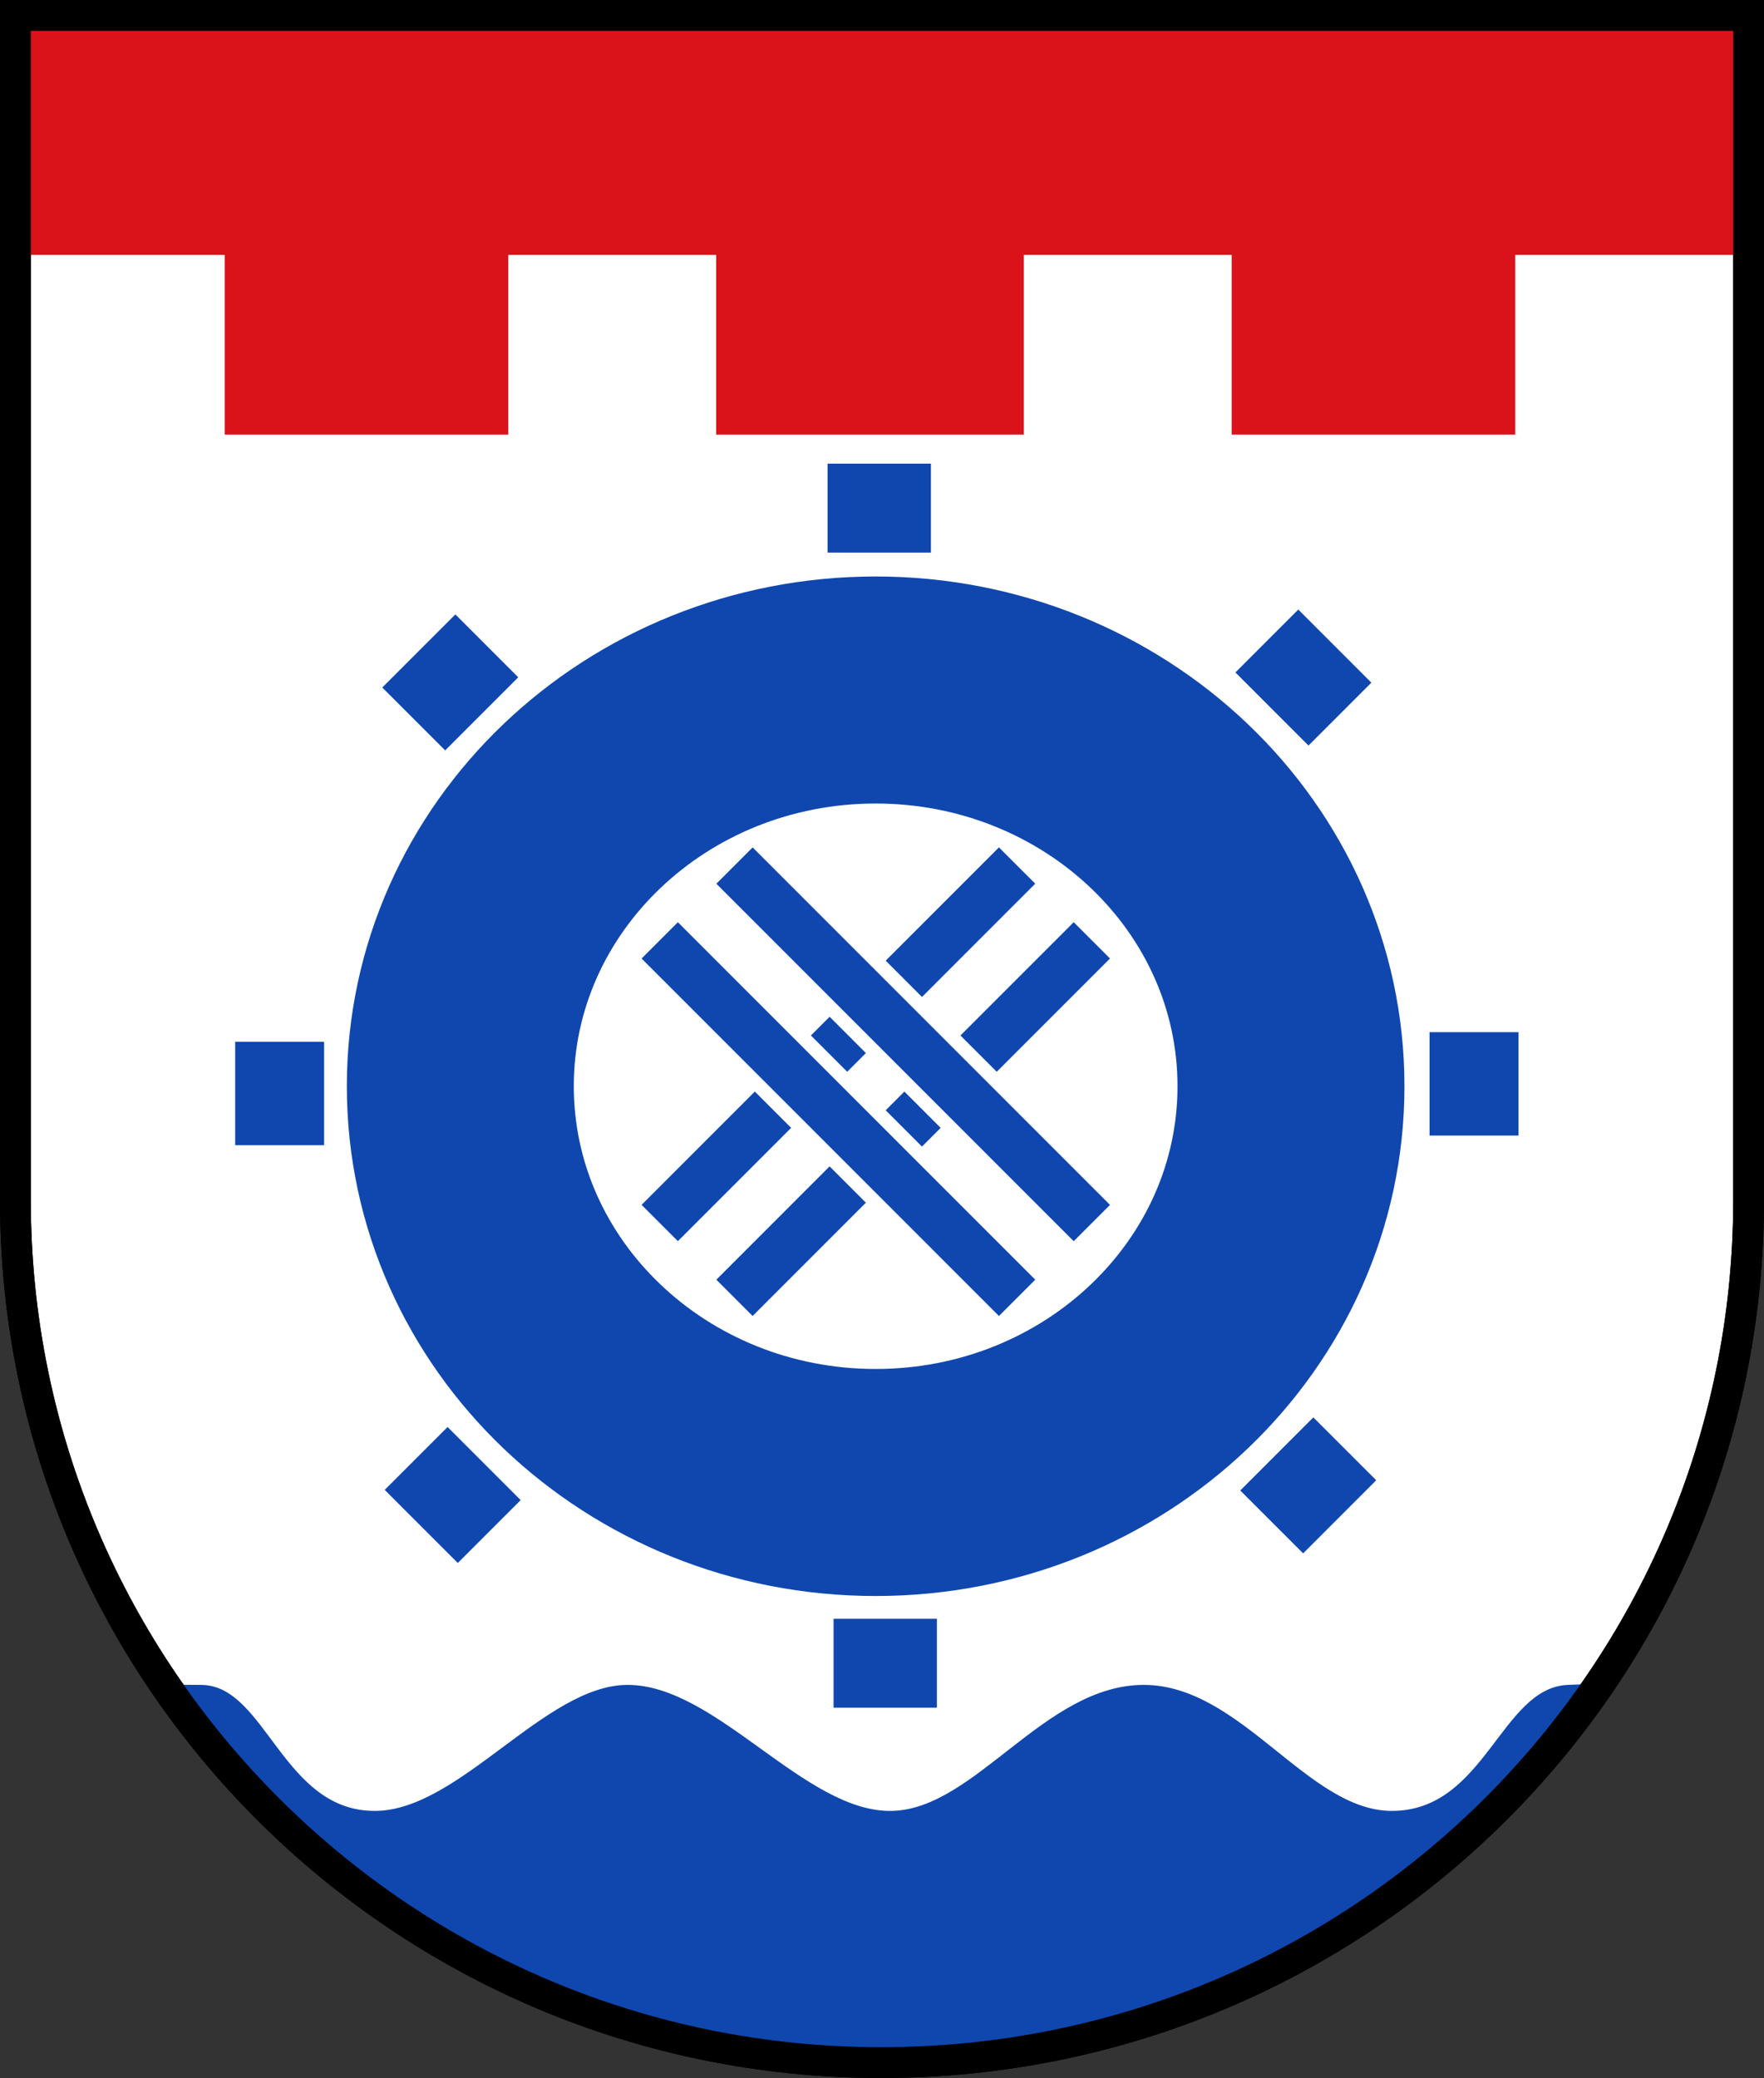 <svg viewBox="0 0 1019 1200" xmlns="http://www.w3.org/2000/svg"><rect x="0" y="0" width="1019" height="1200" fill="#333333" stroke="none"/><path d="M1010.116 8.9v683.996c0 275.727-224.39 498.186-501.106 498.186-275.709 0-500.117-222.473-500.117-498.186V8.9h1001.223" fill="#fff" fill-rule="evenodd" stroke="#000" stroke-width="17.801"/><path d="M14.271 10.583V147.21h115.541v103.751h163.81V147.211h120.092v103.751h177.688V147.211h120.091v103.751h163.81V147.211h129.438V10.583H14.298z" fill="#da121a" fill-rule="evenodd"/><path d="M745.752 627.269c0 126.37-107.416 228.819-239.922 228.819-132.505 0-239.921-102.445-239.921-228.82 0-126.37 107.416-228.813 239.921-228.813 132.506 0 239.922 102.444 239.922 228.814h0z" fill="none" stroke="#0f47af" stroke-linecap="square" stroke-width="131.108"/><g fill="#0f47af"><g fill-rule="evenodd"><path d="M478.065 267.728h59.695v51.364h-59.695zM481.523 934.795h59.695v51.364h-59.695zM187.22 601.623v59.695h-51.364v-59.695zM877.17 596.054v59.695h-51.363v-59.695zM749.976 352.002l42.211 42.211-36.32 36.32-42.21-42.21zM258.564 824.042l42.21 42.21-36.319 36.32-42.21-42.21zM220.837 397.005l42.211-42.211 36.32 36.32-42.211 42.21zM716.46 860.698l42.212-42.211 36.32 36.32-42.211 42.21z"/></g><g stroke-width="0"><path d="m370.62 553.508 20.96-20.961L598.016 738.98l-20.961 20.961zM413.812 510.315l20.961-20.96 206.434 206.434-20.96 20.96zM370.617 695.763l20.96 20.96L457 651.303l-20.961-20.961-65.422 65.422zm97.818-97.818 20.961 20.96 10.798-10.798-20.96-20.96-10.799 10.798zm43.192-43.193 20.961 20.961 65.422-65.422-20.961-20.96-65.422 65.421zM413.806 738.97l20.961 20.961 65.422-65.422-20.961-20.96-65.422 65.421zm97.818-97.818 20.961 20.96 10.798-10.797-20.96-20.961-10.799 10.798zm43.192-43.192 20.961 20.96L641.2 553.5l-20.96-20.96-65.423 65.42z"/></g></g><path d="M913.55 972.972c.594 0 15.81-1.057-7.944 0-38.704 1.723-47.671 72.765-101.577 72.765-48.696 0-87.066-72.765-143.32-72.765-57.23 0-97.213 71.552-145.284 72.765-50.313 1.271-101.631-73.052-153.134-72.765-47.43.262-96.768 72.145-145.144 72.765-53.91.694-63.464-72.765-100.985-72.765-35.302 0-12.898-1.878-12.28-.982 155.928 226.178 411.543 210.45 411.543 210.84 0-.135 241.938 9.942 398.127-209.856z" fill="#0f47af"/><path d="M1010.116 8.9v683.996c0 275.727-224.39 498.186-501.106 498.186-275.709 0-500.117-222.473-500.117-498.186V8.9h1010.116" fill="none" stroke="#000" stroke-width="17.801"/></svg>